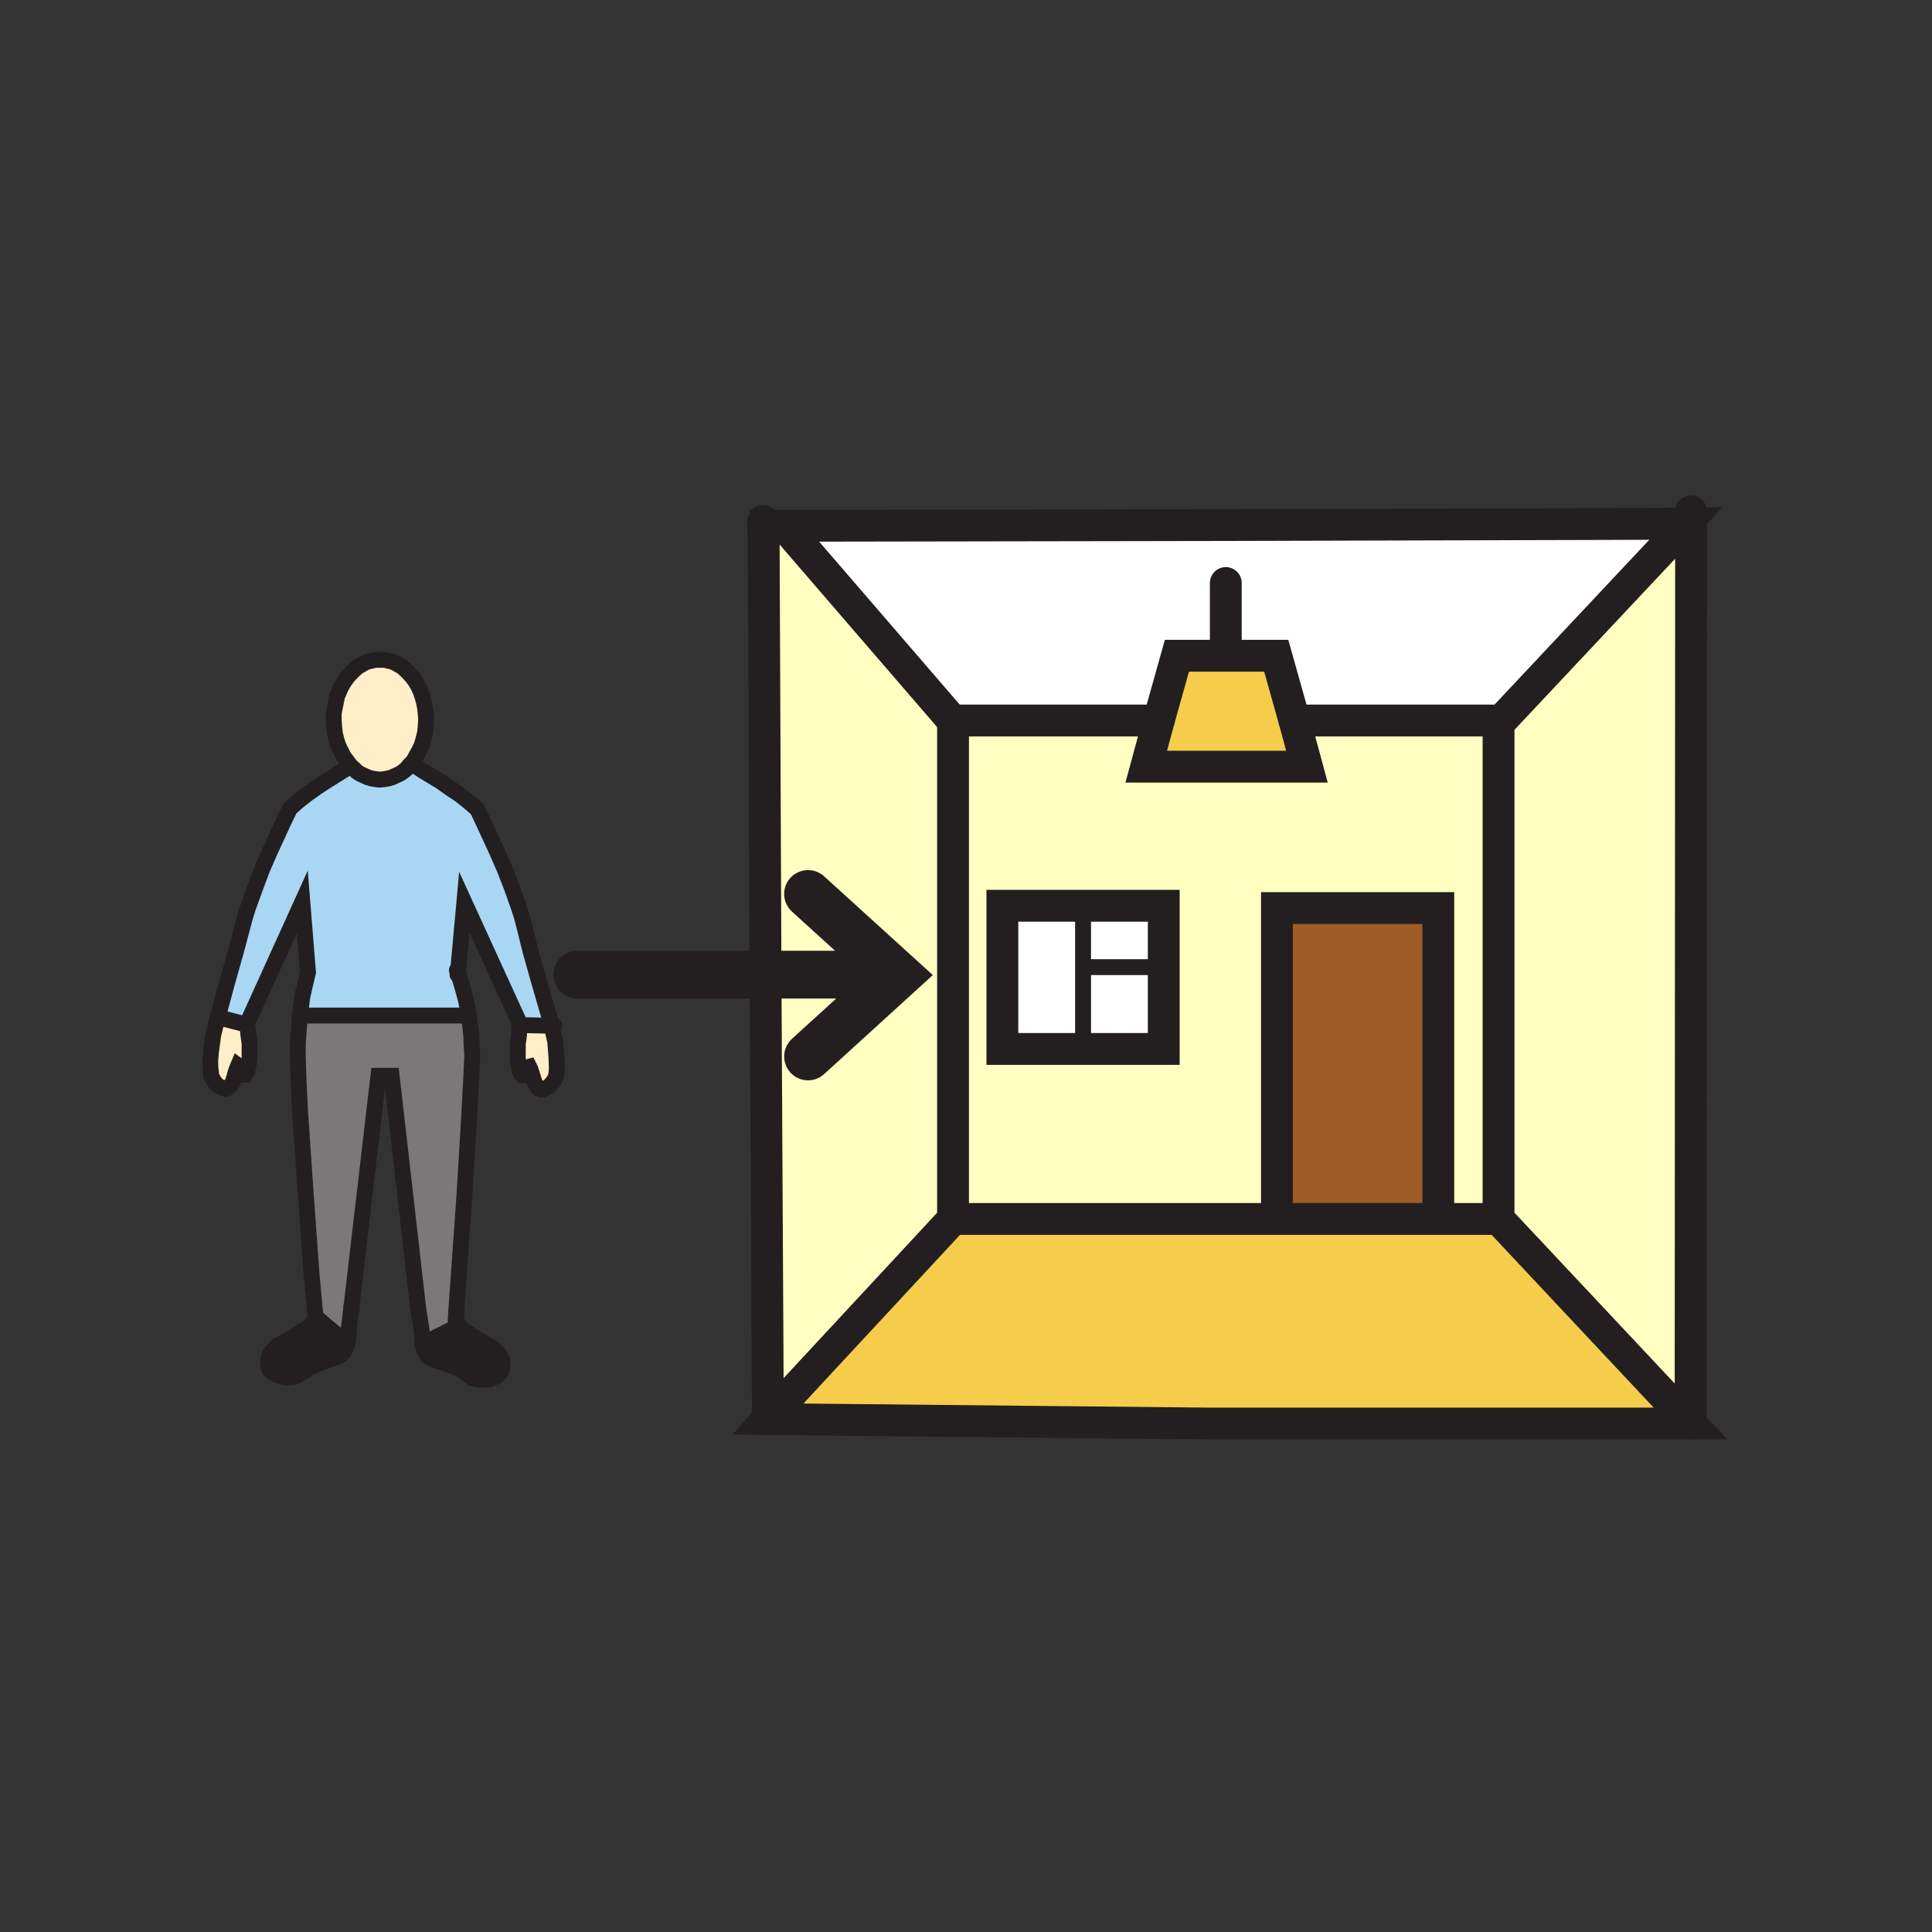 <svg id="Layer_1" xmlns="http://www.w3.org/2000/svg" viewBox="0 0 850 850" width="850" height="850"><rect x="0" y="0" width="850" height="850" fill="#333333" stroke="none"/><style>.st0{fill:#ffffc2}.st1{fill:#f6cc4b}.st2{fill:#fff}.st3{fill:#9e5c26}.st4{fill:#ffeec8}.st5{fill:#a9d7f3}.st6{fill:#231f20}.st7{fill:#7a7878}.st10,.st8,.st9{fill:none;stroke:#231f20;stroke-width:14;stroke-linecap:round;stroke-miterlimit:10}.st10,.st9{stroke-width:7}.st10{stroke-width:21}</style><path class="st0" d="M343 618.5l-5.2 5.8v-8.8z"/><path class="st1" d="M659.3 536.3L735 617l-17.2 5.3v4h-186l-178.3-1.8-10.5-6 76.3-82.2h240z"/><path class="st1" d="M353.5 624.5l-15.7-.2 5.2-5.8z"/><path class="st0" d="M337.8 615.5l-1-186.7L336 239l12.3-4 71 82.3v219L343 618.5z"/><path class="st1" d="M743.8 626.3h-26v-4L735 617z"/><path class="st0" d="M744 238.3l-.2 376-8.8 2.7-75.7-80.7V317.8h.5l77-82z"/><path class="st2" d="M736.8 235.8l-77 82h-.5v-.8h-89.8l-8-28.5h-43.7l-8 28.5h-90.5v.3l-71-82.3 12.5-3.7 179-.3 181.7-.5z"/><path class="st0" d="M743.8 614.3v12L735 617zM419.3 317.3v-.3h90.5l-5.5 20.3H575l-5.5-20.3h89.8v219.3h-26.5V399.5h-71v136.8H419.3v-219zM512 461.5v-63h-71v63h71z"/><path class="st3" d="M632.8 533.5v2.8h-71V399.5h71z"/><path class="st1" d="M569.5 317l5.5 20.3h-70.7l5.5-20.3zM539.3 288.5h22.2l8 28.5h-59.7l8-28.5z"/><path class="st2" d="M512 425.5v36h-35.5v-36zM512 398.5v27h-35.5v-27zM476.5 458.3v3.2H441v-63h35.5v27z"/><path class="st4" d="M242.8 451.3l.7 3.5.8 3.5.5 6.5.2 5.5-.2 2-.3 1.7-.5.8-.5 1-1.5 1.7-1 .8-1 .5-1 .5h-1l-.5-.3-.5-.2-1-1-.7-1.3-.5-1.5-1-3.2-.5-1.5-.5-1-.8.2-.5.5-.2.5-.3.8-.5 1.2-.2.5h-.5l-.5-.5-.5-1-.5-2.2-.5-3v-7l.5-3.5.2-3 .5-1.8z"/><path class="st5" d="M201.5 427.8l.8 2.7 1.2 4 1.5 5.5 1.3 6.5-1 .3H135l-3-.3 1-8 1.3-5.7 1.2-5-2.5-31-24.5 54-12.7-3.3L100 432l3.8-13.5 3.2-12 1-3.7 1.3-4 3-8.3 3.2-8.5 3.5-8 6-13 2.5-5.2 3.3-3 4.2-3.3 4.5-3.2 4.3-2.8 7.2-4.5 3.3-2 1.5 1.3 1.2 1.2 1.5 1 1.8.8 1.5.7 1.7.5 1.8.3 1.7.2 2-.2 1.8-.3 1.7-.5 1.5-.7 1.8-.8 1.5-1 1.5-1.2 1.2-1.5 3.3.5 3 2 7.5 4.5 4.2 3 4.5 3 4 3.2 3.5 3 2.5 5.3 6 13 3.5 8 3.3 8.5 3 8.5 1.2 3.7 1 3.8 3 12 3.8 13.5 4.5 15.5 1 3.5-13.8-.3-24.7-54z"/><path class="st6" d="M215.5 592.3l1.5 1 1.3 1 1 1.2.7 1.3.8 1.5.2 1.5v1.5l-.2 1.5-.3.7-.5.5-1.2 1.3-1.5.7-1.8.8-2 .2h-2l-2-.2-1.7-.5-3.3-2.3-1-1-.7-.5-2.5-1-6-2.2-2.3-.8-2-.7-1.5-1-1-1.3-1-2-.5-2.2 15.8-8h.2l1 1.2 1.5 1 3.3 2.3z"/><path class="st7" d="M200.5 580.3h.3v.7l.2.8 1 1.5h-.2l-15.8 8-.2-2.8-.3-3.2-1.5-9.5-11.7-102.5h-5.8l-12 102.7-1 8-.2 3.5-.3 3-1.2-.2-13-11v.2l-1.8-19.7-2.5-34.5L132 489l-.7-14.7-.3-10v-5l.3-4.5.7-8.3 3 .3h70.3l1-.3.5 4.3.5 4.2.2 4.5.3 5-.5 10.3-.8 15-2.2 36.7z"/><path class="st4" d="M154.3 337l-1.5-2-1.5-2-1.3-2.5-1.2-2.5-.8-2.5-.7-3-.3-3-.2-3v-2.7l.5-2.5.5-2.5.5-2.5 1-2.3 1-2.2 1.2-2 1.3-1.8 1.5-1.7 1.5-1.5 1.7-1.5 1.8-1 1.7-1 2-.5 2-.5h4.3l2 .5 2 .5 1.7 1 1.8 1 1.7 1.5 1.5 1.5 1.5 1.7 1.3 1.8 1.2 2 1 2.2.8 2.3.7 2.5.5 2.5.3 2.5.2 2.7-.2 3-.3 3-.7 2.8-.8 2.7-1.2 2.5-1.3 2.3-1.2 2.2-1.8 1.8-1.2 1.5-1.5 1.2-1.5 1-1.8.8-1.5.7-1.7.5-1.8.3-2 .2-1.7-.2-1.8-.3-1.7-.5-1.5-.7-1.8-.8-1.5-1-1.2-1.2z"/><path class="st6" d="M138.8 579.5v-.2l13 11 1.2.2-.7 2.3-.8 1.7-1.2 1.3-1.3 1-2 .7-2.2.8-6 2.2-2.5 1-.8.5-1 1-3.5 2-1.5.8-2 .2h-2l-2-.5-1.7-.5-1.8-1-1-1-.5-.5-.2-.7-.3-1.5v-1.8l.3-1.2.5-1.5 1-1.3 1-1.2 1.2-1.3 1.5-.7 5-2.8 4.8-3 2-1.2 1.7-1.5 1-1.5.5-.8z"/><path class="st4" d="M108.5 450.8l.5 1.7.3 3 .5 3.5v7l-.5 2.8-.5 2.5-.5.7-.5.8h-.5l-.3-.5-.5-1.3-.5-1.2-.5-.5-.7-.5-.5 1.2-.5 1.3-1 3.5-.5 1.5-.8 1.2-1 1-.5.3-.5.2-1-.2-1-.3-1-.5-1-.7-1.5-1.8-.5-1-.5-.7-.2-2-.3-2.5v-3l.3-3.5.5-3.8.5-3.7 1-4 1-3.8z"/><path class="st8" d="M569.5 317h89.8v219.3h-240V317h90.5M659.3 536.3L735 617l8.8 9.3h-212l-178.3-1.8-15.7-.2 5.2-5.8 76.3-82.2"/><path class="st8" d="M419.8 317.8l-.5-.5-71-82.3-3.3-3.7h15.8l179-.3 181.7-.5 20.3-.2-5 5.5-77 82M335.8 229.3l.2 9.7.8 189.8 1 186.7v8.8M744 238.3l-.2 376v12M744 225v13.3M512 425.5v36h-71v-63h71zM561.8 533.5v-134h71v134"/><path class="st9" d="M476.5 399.5v58.8M476.5 425.5H512"/><path class="st8" d="M539.3 256.5v32M509.8 317l-5.5 20.3H575l-5.5-20.3-8-28.5h-43.7z"/><path class="st9" d="M154.3 337l-1.5-2-1.5-2-1.3-2.5-1.2-2.5-.8-2.5-.7-3-.3-3-.2-3v-2.7l.5-2.5.5-2.5.5-2.5 1-2.3 1-2.2 1.2-2 1.3-1.8 1.5-1.7 1.5-1.5 1.7-1.5 1.8-1 1.7-1 2-.5 2-.5h4.3l2 .5 2 .5 1.7 1 1.8 1 1.7 1.5 1.5 1.5 1.5 1.7 1.3 1.8 1.2 2 1 2.2.8 2.3.7 2.5.5 2.5.3 2.5.2 2.7-.2 3-.3 3-.7 2.8-.8 2.7-1.2 2.5-1.3 2.3-1.2 2.2-1.8 1.8-1.2 1.5-1.5 1.2-1.5 1-1.8.8-1.5.7-1.7.5-1.8.3-2 .2-1.7-.2-1.8-.3-1.7-.5-1.5-.7-1.8-.8-1.5-1-1.2-1.2zM95.8 447.5L100 432l3.8-13.5 3.2-12 1-3.7 1.3-4 3-8.3 3.2-8.5 3.5-8 6-13 2.5-5.2 3.3-3 4.2-3.3 4.5-3.2 4.3-2.8 7.2-4.5 3.3-2M138.8 579.5l-1.8-19.7-2.5-34.5L132 489l-.7-14.7-.3-10v-5l.3-4.5.7-8.3 1-8 1.3-5.7 1.2-5-2.5-31-24.5 54 .5 1.7.3 3 .5 3.5v7l-.5 2.8-.5 2.5-.5.7-.5.8h-.5l-.3-.5-.5-1.3-.5-1.2-.5-.5-.7-.5-.5 1.2-.5 1.3-1 3.5-.5 1.5-.8 1.2-1 1-.5.3-.5.2-1-.2-1-.3-1-.5-1-.7-1.5-1.8-.5-1-.5-.7-.2-2-.3-2.5v-3l.3-3.5.5-3.8.5-3.7 1-4 1-3.8M138.8 580.8v-1.3M241.8 447.8l-4.5-15.5-3.8-13.5-3-12-1-3.8-1.2-3.7-3-8.5-3.3-8.5-3.5-8-6-13-2.5-5.3-3.5-3-4-3.2-4.5-3-4.2-3-7.5-4.5-3-2M201.3 428.8l.2-1 2.8-30.8 24.7 54-.5 1.8-.2 3-.5 3.5v7l.5 3 .5 2.2.5 1 .5.5h.5l.2-.5.5-1.2.3-.8.2-.5.5-.5.8-.2.5 1 .5 1.5 1 3.2.5 1.5.7 1.3 1 1 .5.2.5.3h1l1-.5 1-.5 1-.8 1.5-1.7.5-1 .5-.8.3-1.7.2-2-.2-5.5-.5-6.5-.8-3.5-.7-3.5-1-3.5"/><path class="st9" d="M200.5 581v-.7l3.8-53.8 2.2-36.7.8-15 .5-10.3-.3-5-.2-4.5-.5-4.2-.5-4.3-1.3-6.5-1.5-5.5-1.2-4-.8-2.7-.5-1M154.8 575.8l-.3.2-1 8-.2 3.5-.3 3-.7 2.3-.8 1.7-1.2 1.3-1.3 1-2 .7-2.2.8-6 2.2-2.5 1-.8.5-1 1-3.5 2-1.5.8-2 .2h-2l-2-.5-1.7-.5-1.8-1-1-1-.5-.5-.2-.7-.3-1.5v-1.8l.3-1.2.5-1.5 1-1.3 1-1.2 1.2-1.3 1.5-.7 5-2.8 4.8-3 2-1.2 1.7-1.5 1-1.5.5-.8.3-1v-.2"/><path class="st9" d="M184 575.8l1.5 9.5.3 3.2.2 2.8.5 2.2 1 2 1 1.3 1.5 1 2 .7 2.3.8 6 2.2 2.5 1 .7.5 1 1 3.3 2.3 1.7.5 2 .2h2l2-.2 1.8-.8 1.5-.7 1.2-1.3.5-.5.3-.7.2-1.5v-1.5l-.2-1.5-.8-1.5-.7-1.3-1-1.2-1.3-1-1.5-1-7.7-4.5-3.3-2.3-1.5-1-1-1.2-1-1.5-.2-.8v-.7M184 576.3v-.5l-11.7-102.5h-5.8l-12 102.7M135 446.8h70.3"/><path class="st10" d="M394 428.8H254M355.5 393.3l39.3 35.7-39.3 35.8"/><path class="st8" d="M744 238.3"/><path class="st9" d="M95.8 447.5l12.7 3.3M229 451l13.8.3h1M138.8 579.3l13 11M185.8 591.3h.2l15.8-8"/></svg>
